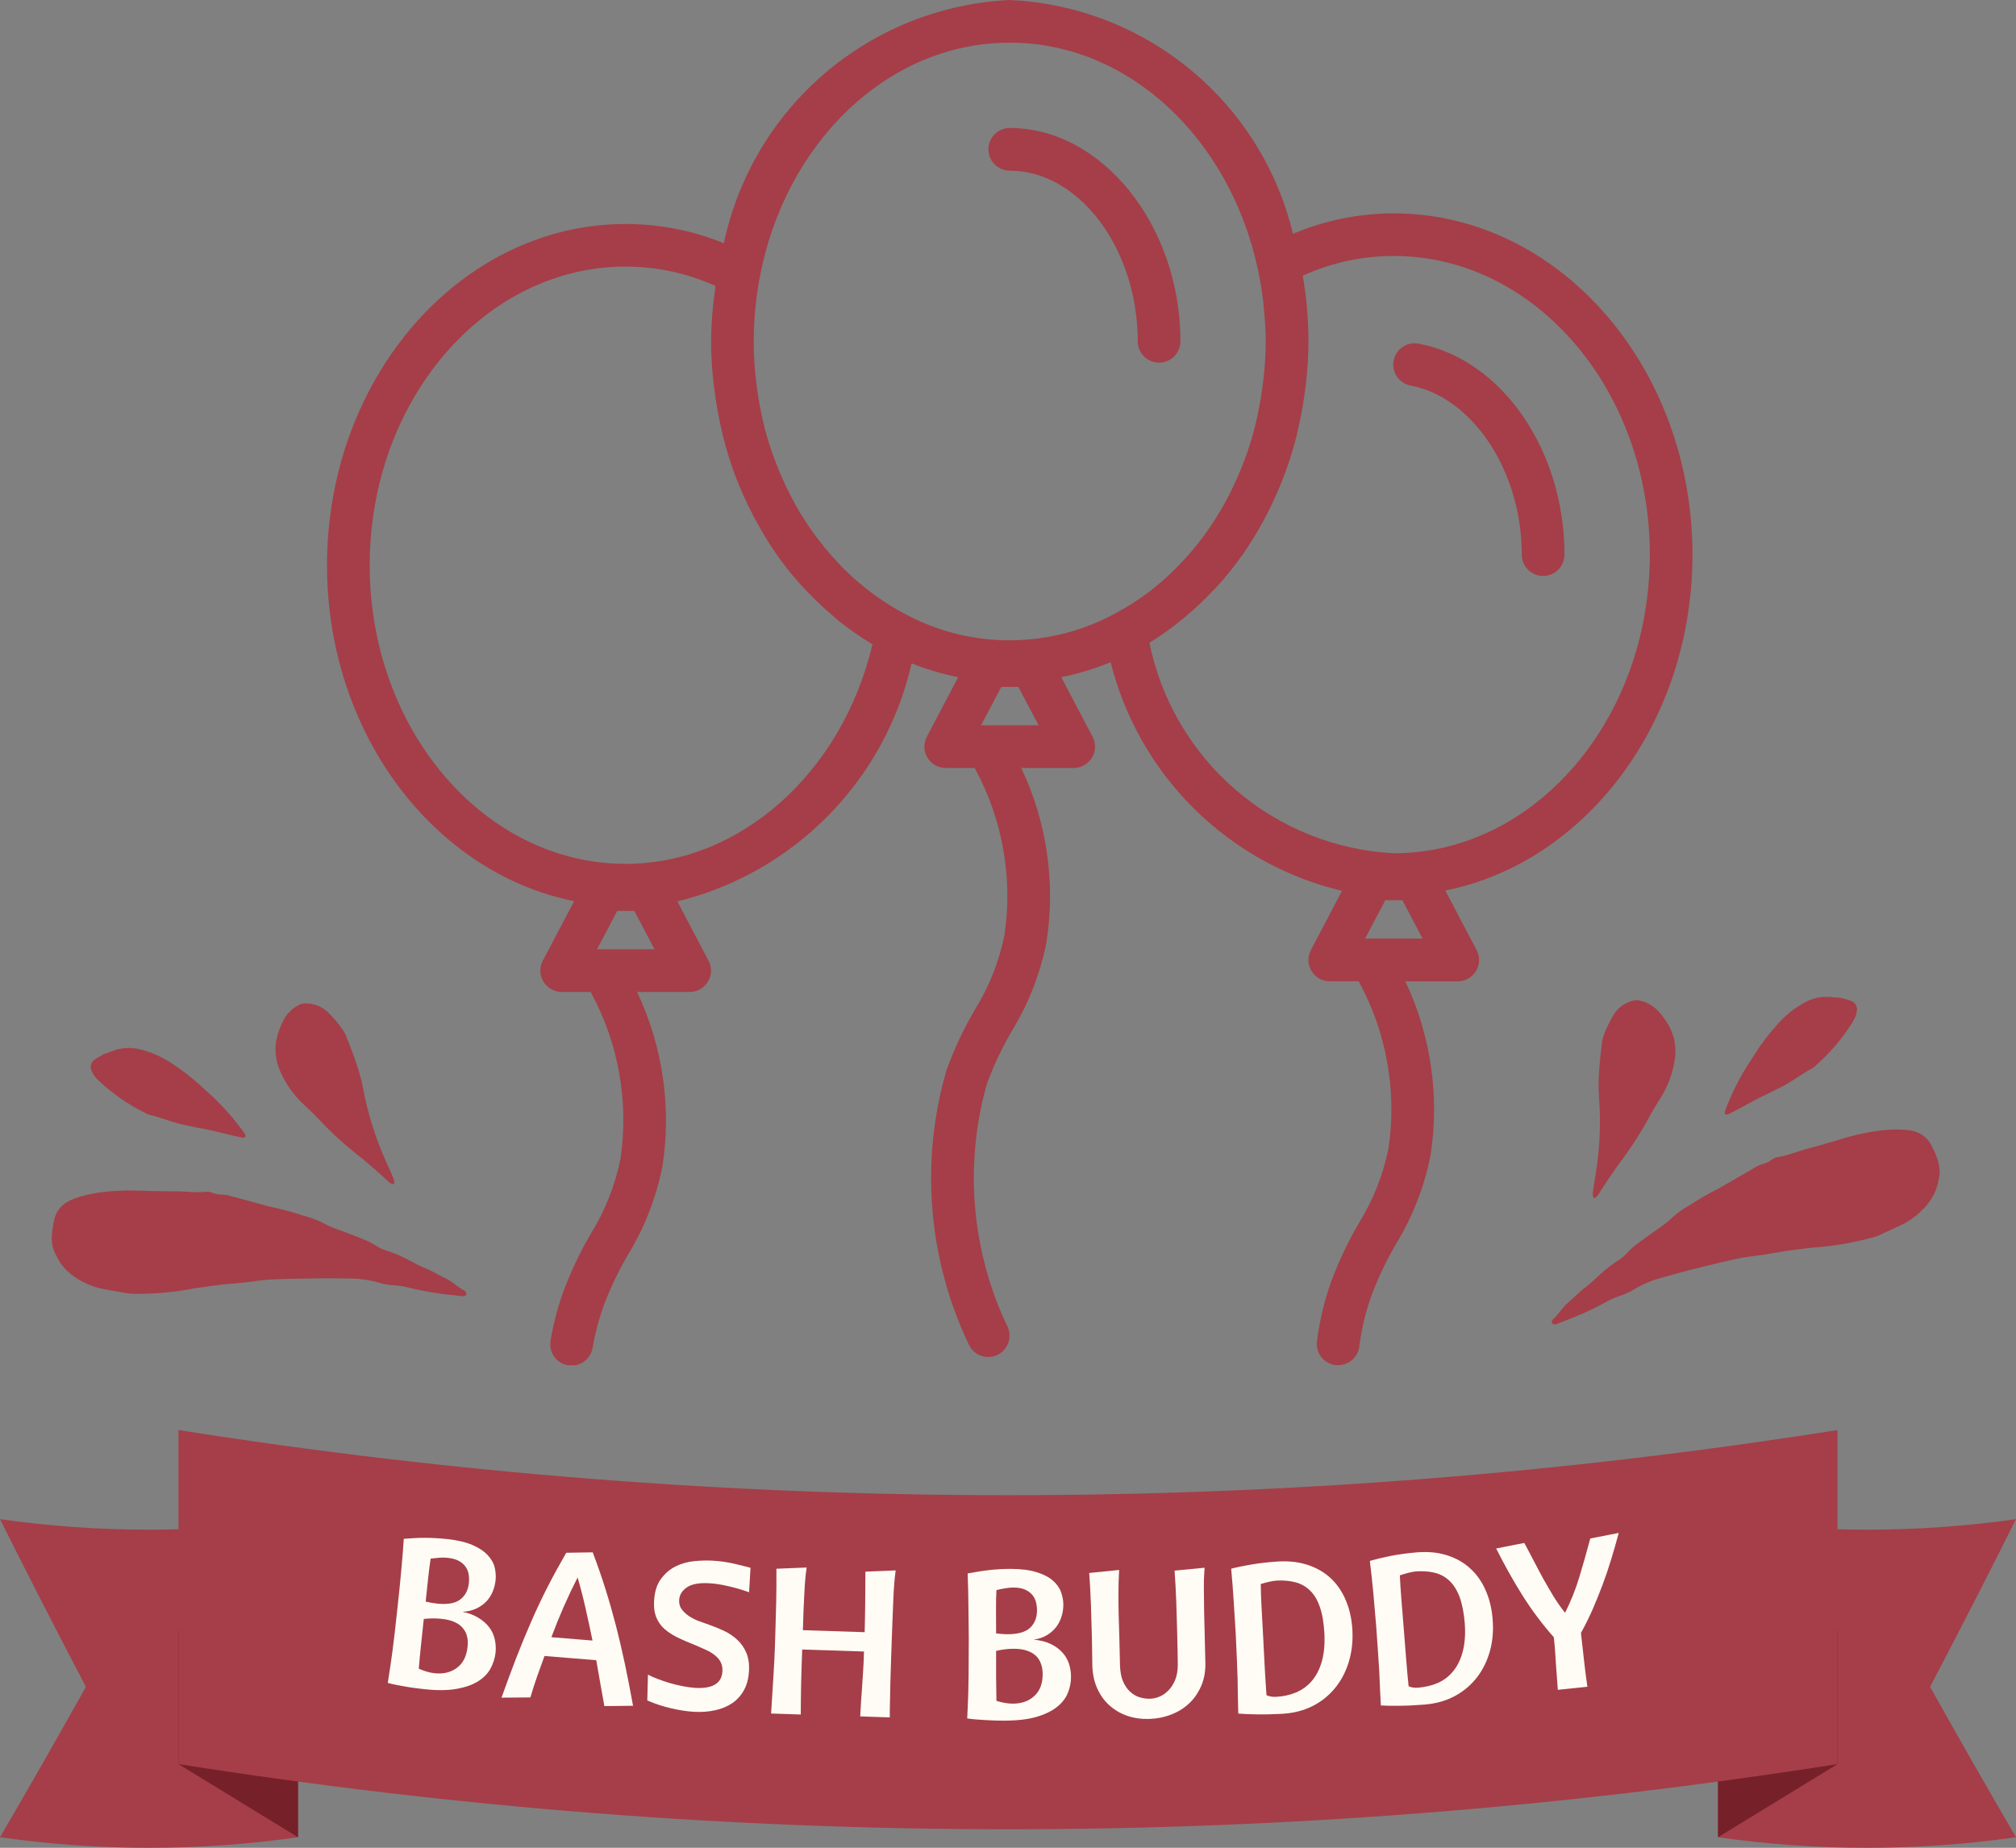 <?xml version="1.0" encoding="UTF-8" standalone="no"?>
<svg
   width="377.969"
   zoomAndPan="magnify"
   viewBox="0 0 283.477 259.862"
   height="346.483"
   preserveAspectRatio="xMidYMid"
   version="1.0"
   id="svg213"
   sodipodi:docname="BashBuddy.svg"
   inkscape:version="1.2.2 (732a01da63, 2022-12-09)"
   xmlns:inkscape="http://www.inkscape.org/namespaces/inkscape"
   xmlns:sodipodi="http://sodipodi.sourceforge.net/DTD/sodipodi-0.dtd"
   xmlns="http://www.w3.org/2000/svg"
   xmlns:svg="http://www.w3.org/2000/svg">
  <rect x="0" y="0" width="283.477" height="259.862" fill="#808080" stroke="none"/>
  <sodipodi:namedview
     id="namedview215"
     pagecolor="#ffffff"
     bordercolor="#000000"
     borderopacity="0.25"
     inkscape:showpageshadow="2"
     inkscape:pageopacity="0.0"
     inkscape:pagecheckerboard="0"
     inkscape:deskcolor="#d1d1d1"
     showgrid="false"
     inkscape:zoom="1.674"
     inkscape:cx="104.24134"
     inkscape:cy="173.23775"
     inkscape:window-width="1920"
     inkscape:window-height="1017"
     inkscape:window-x="1912"
     inkscape:window-y="-8"
     inkscape:window-maximized="1"
     inkscape:current-layer="svg213" />
  <defs
     id="defs67">
    <g
       id="g2" />
    <clipPath
       id="85dd99b69a">
      <path
         d="M 92.605,57.242 H 284.605 V 249.242 H 92.605 Z m 0,0"
         clip-rule="nonzero"
         id="path4" />
    </clipPath>
    <clipPath
       id="f7e5d7de70">
      <path
         d="M 46.598,270 H 330.098 v 47.602 H 46.598 Z m 0,0"
         clip-rule="nonzero"
         id="path7" />
    </clipPath>
    <clipPath
       id="fe93ac8558">
      <path
         d="M 71,258.352 H 305 V 315 H 71 Z m 0,0"
         clip-rule="nonzero"
         id="path10" />
    </clipPath>
    <clipPath
       id="16b3191f73">
      <path
         d="m 264,216 h 56 v 28 h -56 z m 0,0"
         clip-rule="nonzero"
         id="path13" />
    </clipPath>
    <clipPath
       id="330093efe7">
      <path
         d="m 314.156,252.285 -49.492,-8.695 9.082,-51.707 49.492,8.695 z m 0,0"
         clip-rule="nonzero"
         id="path16" />
    </clipPath>
    <clipPath
       id="632d937ef5">
      <path
         d="m 314.156,252.285 -49.492,-8.695 9.082,-51.707 49.492,8.695 z m 0,0"
         clip-rule="nonzero"
         id="path19" />
    </clipPath>
    <clipPath
       id="0b547bc110">
      <path
         d="m 270,197 h 13 v 29 h -13 z m 0,0"
         clip-rule="nonzero"
         id="path22" />
    </clipPath>
    <clipPath
       id="3860f13b80">
      <path
         d="m 314.156,252.285 -49.492,-8.695 9.082,-51.707 49.492,8.695 z m 0,0"
         clip-rule="nonzero"
         id="path25" />
    </clipPath>
    <clipPath
       id="221c7376a4">
      <path
         d="m 314.156,252.285 -49.492,-8.695 9.082,-51.707 49.492,8.695 z m 0,0"
         clip-rule="nonzero"
         id="path28" />
    </clipPath>
    <clipPath
       id="2c2d28c904">
      <path
         d="m 289,197 h 19 v 17 h -19 z m 0,0"
         clip-rule="nonzero"
         id="path31" />
    </clipPath>
    <clipPath
       id="eb19abce94">
      <path
         d="m 314.156,252.285 -49.492,-8.695 9.082,-51.707 49.492,8.695 z m 0,0"
         clip-rule="nonzero"
         id="path34" />
    </clipPath>
    <clipPath
       id="7fb5bfbfb6">
      <path
         d="m 314.156,252.285 -49.492,-8.695 9.082,-51.707 49.492,8.695 z m 0,0"
         clip-rule="nonzero"
         id="path37" />
    </clipPath>
    <clipPath
       id="9c878483f5">
      <path
         d="m 53,224 h 60 v 16 H 53 Z m 0,0"
         clip-rule="nonzero"
         id="path40" />
    </clipPath>
    <clipPath
       id="2468961bdd">
      <path
         d="M 112.359,239.512 66.77,260.648 44.688,213.016 90.277,191.883 Z m 0,0"
         clip-rule="nonzero"
         id="path43" />
    </clipPath>
    <clipPath
       id="8cefc5836f">
      <path
         d="M 66.887,260.594 112.477,239.457 90.395,191.828 44.805,212.961 Z m 0,0"
         clip-rule="nonzero"
         id="path46" />
    </clipPath>
    <clipPath
       id="54e55f2439">
      <path
         d="m 85,198 h 18 v 26 H 85 Z m 0,0"
         clip-rule="nonzero"
         id="path49" />
    </clipPath>
    <clipPath
       id="7b6869401d">
      <path
         d="M 112.359,239.512 66.77,260.648 44.688,213.016 90.277,191.883 Z m 0,0"
         clip-rule="nonzero"
         id="path52" />
    </clipPath>
    <clipPath
       id="926e561e2c">
      <path
         d="M 66.887,260.594 112.477,239.457 90.395,191.828 44.805,212.961 Z m 0,0"
         clip-rule="nonzero"
         id="path55" />
    </clipPath>
    <clipPath
       id="0403682a0b">
      <path
         d="m 59,204 h 23 v 14 H 59 Z m 0,0"
         clip-rule="nonzero"
         id="path58" />
    </clipPath>
    <clipPath
       id="1e3ee29dfb">
      <path
         d="M 112.359,239.512 66.77,260.648 44.688,213.016 90.277,191.883 Z m 0,0"
         clip-rule="nonzero"
         id="path61" />
    </clipPath>
    <clipPath
       id="3d11be2c59">
      <path
         d="M 66.887,260.594 112.477,239.457 90.395,191.828 44.805,212.961 Z m 0,0"
         clip-rule="nonzero"
         id="path64" />
    </clipPath>
  </defs>
  <path
     fill="#a53e48"
     d="m 141.984,24 c 9.754,0 18,10.992 18,24 0,0.398 0.074,0.781 0.227,1.148 0.152,0.367 0.367,0.691 0.648,0.973 0.285,0.281 0.609,0.5 0.977,0.652 0.367,0.152 0.75,0.227 1.148,0.227 0.395,0 0.777,-0.074 1.145,-0.227 0.371,-0.152 0.695,-0.371 0.977,-0.652 0.281,-0.281 0.496,-0.605 0.648,-0.973 0.152,-0.367 0.23,-0.75 0.23,-1.148 0,-16.258 -10.992,-30 -24,-30 -0.398,0 -0.781,0.078 -1.148,0.23 -0.367,0.152 -0.691,0.367 -0.977,0.648 -0.281,0.281 -0.496,0.605 -0.648,0.973 -0.152,0.367 -0.227,0.75 -0.227,1.148 0,0.398 0.074,0.781 0.227,1.148 0.152,0.367 0.367,0.691 0.648,0.973 0.285,0.281 0.609,0.5 0.977,0.652 0.367,0.152 0.75,0.227 1.148,0.227 z m 0,0"
     fill-opacity="1"
     fill-rule="nonzero"
     id="path69" />
  <g
     clip-path="url(#85dd99b69a)"
     id="g73"
     transform="translate(-46.621,-57.242)">
    <path
       fill="#a53e48"
       d="m 242.605,87.242 c -4.914,0.016 -9.637,0.977 -14.168,2.879 -0.27,-1.121 -0.586,-2.23 -0.945,-3.328 -0.359,-1.098 -0.766,-2.18 -1.211,-3.242 -0.445,-1.066 -0.938,-2.113 -1.469,-3.137 -0.531,-1.027 -1.102,-2.027 -1.715,-3.008 -0.609,-0.98 -1.262,-1.934 -1.949,-2.859 -0.691,-0.926 -1.414,-1.824 -2.176,-2.691 -0.762,-0.871 -1.559,-1.707 -2.387,-2.512 -0.828,-0.805 -1.688,-1.574 -2.578,-2.309 -0.891,-0.734 -1.809,-1.434 -2.758,-2.094 -0.945,-0.664 -1.918,-1.285 -2.914,-1.867 -0.996,-0.582 -2.016,-1.125 -3.059,-1.625 -1.039,-0.5 -2.098,-0.961 -3.176,-1.375 -1.078,-0.414 -2.172,-0.785 -3.277,-1.113 -1.109,-0.328 -2.227,-0.609 -3.355,-0.848 -1.133,-0.238 -2.27,-0.43 -3.414,-0.574 -1.148,-0.145 -2.297,-0.242 -3.449,-0.297 -1.184,0.059 -2.363,0.16 -3.535,0.316 -1.176,0.152 -2.34,0.352 -3.496,0.602 -1.156,0.25 -2.301,0.547 -3.434,0.891 -1.133,0.344 -2.25,0.73 -3.352,1.164 -1.102,0.438 -2.18,0.918 -3.242,1.441 -1.062,0.523 -2.102,1.09 -3.113,1.699 -1.016,0.609 -2.004,1.258 -2.965,1.949 -0.961,0.688 -1.895,1.418 -2.797,2.184 -0.898,0.77 -1.77,1.57 -2.605,2.41 -0.832,0.836 -1.633,1.707 -2.398,2.613 -0.762,0.902 -1.488,1.836 -2.176,2.801 -0.688,0.965 -1.332,1.953 -1.938,2.973 -0.605,1.016 -1.172,2.055 -1.691,3.117 -0.52,1.062 -0.996,2.145 -1.426,3.25 -0.434,1.102 -0.816,2.219 -1.156,3.352 -0.34,1.137 -0.633,2.281 -0.879,3.438 -4.426,-1.789 -9.023,-2.691 -13.797,-2.699 -23.156,0 -42,21.535 -42,48 0,23.633 15.039,43.289 34.75,47.23 l -4.402,8.371 c -0.121,0.23 -0.211,0.469 -0.27,0.723 -0.059,0.25 -0.082,0.504 -0.078,0.762 0.008,0.258 0.051,0.512 0.121,0.762 0.074,0.246 0.176,0.48 0.309,0.703 0.137,0.219 0.293,0.422 0.48,0.602 0.184,0.18 0.391,0.332 0.613,0.461 0.227,0.125 0.465,0.223 0.711,0.289 0.25,0.066 0.504,0.098 0.766,0.098 h 4.066 c 1.953,3.578 3.293,7.375 4.012,11.387 0.719,4.016 0.781,8.039 0.188,12.074 -0.766,3.781 -2.164,7.312 -4.199,10.59 -1.555,2.668 -2.867,5.453 -3.93,8.352 -0.75,2.152 -1.316,4.352 -1.699,6.602 -0.07,0.395 -0.066,0.789 0.019,1.18 0.086,0.395 0.242,0.754 0.473,1.082 0.23,0.332 0.516,0.602 0.855,0.816 0.34,0.215 0.707,0.355 1.105,0.422 0.395,0.066 0.789,0.055 1.18,-0.035 0.395,-0.094 0.75,-0.254 1.078,-0.492 0.324,-0.234 0.594,-0.523 0.801,-0.867 0.211,-0.344 0.344,-0.715 0.406,-1.109 0.32,-1.91 0.805,-3.777 1.445,-5.605 0.953,-2.586 2.129,-5.066 3.52,-7.445 2.348,-3.852 3.957,-7.988 4.84,-12.41 0.648,-4.176 0.668,-8.355 0.062,-12.535 -0.609,-4.184 -1.816,-8.184 -3.629,-12.004 h 7.406 c 0.258,0 0.512,-0.031 0.762,-0.098 0.25,-0.066 0.484,-0.164 0.711,-0.289 0.223,-0.129 0.43,-0.281 0.613,-0.461 0.188,-0.18 0.344,-0.383 0.48,-0.602 0.133,-0.223 0.234,-0.457 0.309,-0.703 0.07,-0.25 0.113,-0.504 0.121,-0.762 0.008,-0.258 -0.019,-0.512 -0.078,-0.762 -0.059,-0.254 -0.148,-0.492 -0.27,-0.723 l -4.383,-8.332 c 2.004,-0.492 3.965,-1.121 5.879,-1.883 1.918,-0.766 3.773,-1.656 5.566,-2.676 1.797,-1.023 3.512,-2.16 5.145,-3.418 1.637,-1.258 3.18,-2.621 4.625,-4.094 1.449,-1.469 2.789,-3.035 4.02,-4.691 1.23,-1.656 2.34,-3.387 3.332,-5.199 0.992,-1.809 1.852,-3.68 2.586,-5.609 0.73,-1.93 1.328,-3.898 1.785,-5.91 2.125,0.848 4.305,1.492 6.547,1.941 l -4.402,8.371 c -0.121,0.23 -0.211,0.469 -0.27,0.723 -0.059,0.25 -0.082,0.504 -0.078,0.762 0.008,0.258 0.051,0.512 0.121,0.762 0.074,0.246 0.176,0.48 0.309,0.703 0.137,0.219 0.293,0.422 0.48,0.602 0.184,0.18 0.391,0.332 0.613,0.461 0.227,0.125 0.465,0.223 0.711,0.289 0.25,0.066 0.504,0.098 0.766,0.098 h 4.066 c 1.953,3.578 3.293,7.375 4.012,11.387 0.719,4.016 0.781,8.039 0.188,12.074 -0.766,3.781 -2.164,7.312 -4.199,10.59 -1.559,2.668 -2.867,5.457 -3.93,8.359 -0.93,3.168 -1.566,6.398 -1.906,9.684 -0.34,3.285 -0.379,6.578 -0.117,9.871 0.262,3.293 0.816,6.535 1.668,9.727 0.852,3.191 1.988,6.281 3.402,9.266 0.23,0.57 0.598,1.023 1.105,1.367 0.508,0.34 1.066,0.512 1.68,0.512 0.387,0 0.762,-0.074 1.121,-0.215 0.371,-0.148 0.695,-0.363 0.98,-0.641 0.285,-0.281 0.504,-0.602 0.66,-0.969 0.156,-0.367 0.234,-0.75 0.238,-1.145 0.004,-0.398 -0.066,-0.785 -0.215,-1.152 -1.277,-2.652 -2.305,-5.398 -3.078,-8.234 -0.777,-2.84 -1.293,-5.723 -1.547,-8.656 -0.25,-2.93 -0.234,-5.859 0.043,-8.789 0.281,-2.93 0.824,-5.809 1.629,-8.641 0.953,-2.586 2.129,-5.066 3.52,-7.445 2.348,-3.852 3.957,-7.988 4.84,-12.41 0.652,-4.172 0.68,-8.352 0.078,-12.535 -0.605,-4.184 -1.809,-8.184 -3.613,-12.004 h 7.375 c 0.258,0 0.512,-0.031 0.762,-0.098 0.25,-0.066 0.484,-0.164 0.711,-0.289 0.223,-0.129 0.43,-0.281 0.613,-0.461 0.188,-0.18 0.344,-0.383 0.48,-0.602 0.133,-0.223 0.234,-0.457 0.309,-0.703 0.07,-0.25 0.113,-0.504 0.121,-0.762 0.008,-0.258 -0.019,-0.512 -0.078,-0.762 -0.059,-0.254 -0.148,-0.492 -0.27,-0.723 l -4.402,-8.371 c 2.383,-0.477 4.695,-1.18 6.941,-2.109 0.488,1.945 1.105,3.852 1.852,5.715 0.75,1.863 1.621,3.668 2.613,5.41 0.996,1.746 2.102,3.414 3.324,5.004 1.223,1.594 2.547,3.094 3.977,4.504 1.426,1.414 2.945,2.719 4.551,3.922 1.605,1.203 3.289,2.293 5.043,3.266 1.758,0.977 3.57,1.824 5.441,2.551 1.871,0.723 3.785,1.32 5.738,1.781 l -4.379,8.328 c -0.121,0.23 -0.211,0.469 -0.27,0.723 -0.059,0.25 -0.082,0.504 -0.078,0.762 0.008,0.258 0.051,0.512 0.121,0.762 0.074,0.246 0.176,0.48 0.309,0.703 0.137,0.219 0.293,0.422 0.48,0.602 0.184,0.18 0.391,0.332 0.613,0.461 0.227,0.125 0.465,0.223 0.711,0.289 0.25,0.066 0.504,0.098 0.766,0.098 h 4.066 c 1.953,3.578 3.293,7.375 4.012,11.387 0.719,4.016 0.781,8.039 0.188,12.074 -0.766,3.781 -2.164,7.312 -4.199,10.59 -1.555,2.668 -2.867,5.453 -3.93,8.352 -0.93,2.672 -1.578,5.41 -1.938,8.215 -0.051,0.395 -0.027,0.785 0.078,1.168 0.105,0.383 0.277,0.734 0.52,1.047 0.246,0.316 0.539,0.574 0.883,0.77 0.348,0.199 0.715,0.324 1.109,0.375 0.133,0.008 0.262,0.008 0.391,0 0.363,0 0.719,-0.066 1.059,-0.195 0.34,-0.129 0.645,-0.312 0.918,-0.555 0.273,-0.238 0.496,-0.52 0.668,-0.844 0.172,-0.32 0.281,-0.66 0.324,-1.023 0.309,-2.387 0.855,-4.715 1.652,-6.988 0.953,-2.586 2.129,-5.066 3.52,-7.445 2.348,-3.852 3.957,-7.988 4.84,-12.41 0.652,-4.172 0.676,-8.344 0.074,-12.523 -0.602,-4.176 -1.805,-8.176 -3.609,-11.992 h 7.375 c 0.258,0 0.512,-0.031 0.762,-0.098 0.25,-0.066 0.484,-0.164 0.711,-0.289 0.223,-0.129 0.43,-0.281 0.613,-0.461 0.188,-0.18 0.344,-0.383 0.48,-0.602 0.133,-0.223 0.234,-0.457 0.309,-0.703 0.07,-0.25 0.113,-0.504 0.121,-0.762 0.008,-0.258 -0.019,-0.512 -0.078,-0.762 -0.059,-0.254 -0.148,-0.492 -0.27,-0.723 l -4.402,-8.371 c 19.711,-3.941 34.754,-23.598 34.754,-47.23 0,-26.465 -18.848,-48 -42,-48 z m -54,-24 c 16.797,0 30.941,13.547 34.871,31.801 0.359,1.672 0.633,3.332 0.816,4.984 v 0.242 c 0.191,1.652 0.297,3.309 0.312,4.973 -0.012,1.844 -0.129,3.684 -0.352,5.516 -0.047,0.406 -0.102,0.809 -0.152,1.199 -0.234,1.715 -0.559,3.414 -0.973,5.094 l -0.039,0.191 c -0.469,1.836 -1.051,3.637 -1.742,5.402 -0.055,0.141 -0.117,0.273 -0.176,0.418 -0.672,1.68 -1.441,3.312 -2.309,4.895 l -0.043,0.078 c -0.898,1.621 -1.898,3.176 -3,4.664 l -0.145,0.191 c -1.051,1.402 -2.188,2.727 -3.414,3.977 l -0.168,0.18 c -1.262,1.277 -2.613,2.453 -4.043,3.535 l -0.09,0.066 c -1.43,1.062 -2.93,2.016 -4.5,2.852 -1.121,0.609 -2.277,1.152 -3.465,1.621 -1.191,0.469 -2.402,0.863 -3.641,1.184 -1.234,0.32 -2.488,0.562 -3.754,0.727 -1.27,0.164 -2.539,0.254 -3.82,0.262 -1.277,0.008 -2.551,-0.062 -3.816,-0.211 -1.27,-0.152 -2.527,-0.379 -3.766,-0.68 -1.242,-0.305 -2.461,-0.684 -3.652,-1.141 -1.195,-0.453 -2.359,-0.98 -3.488,-1.578 -1.543,-0.801 -3.012,-1.719 -4.414,-2.746 l -0.398,-0.277 c -1.398,-1.043 -2.719,-2.18 -3.957,-3.406 -0.098,-0.098 -0.18,-0.199 -0.277,-0.297 -1.133,-1.152 -2.191,-2.371 -3.176,-3.652 -0.148,-0.199 -0.309,-0.391 -0.461,-0.602 -1.055,-1.418 -2.016,-2.898 -2.887,-4.438 -0.059,-0.109 -0.113,-0.23 -0.172,-0.336 -0.805,-1.473 -1.527,-2.984 -2.168,-4.535 -0.102,-0.262 -0.207,-0.512 -0.312,-0.77 -0.676,-1.711 -1.246,-3.453 -1.707,-5.23 0,-0.086 -0.039,-0.176 -0.062,-0.266 -0.41,-1.66 -0.73,-3.34 -0.965,-5.035 -0.059,-0.418 -0.121,-0.844 -0.168,-1.27 -0.219,-1.855 -0.328,-3.715 -0.328,-5.582 0.004,-3.004 0.285,-5.984 0.84,-8.941 3.52,-18.875 17.938,-33.059 35.16,-33.059 z m -58.035,127.5 2.844,-5.398 h 2.402 l 2.844,5.398 z m 38.738,-42.898 c -4.242,18 -18.555,30.887 -34.703,30.887 -19.855,0 -36,-18.84 -36,-42 0,-23.16 16.145,-42 36,-42 4.391,0.016 8.59,0.918 12.598,2.711 -0.031,0.199 0,0.391 -0.043,0.602 -0.344,2.387 -0.531,4.789 -0.555,7.199 0.008,2.02 0.133,4.031 0.371,6.035 0.055,0.5 0.125,0.992 0.195,1.484 0.23,1.656 0.531,3.281 0.902,4.875 0.078,0.332 0.137,0.66 0.223,0.992 0.488,1.953 1.086,3.875 1.801,5.758 0.035,0.094 0.074,0.176 0.113,0.266 0.664,1.711 1.426,3.375 2.277,5 0.18,0.352 0.363,0.695 0.555,1.043 0.867,1.59 1.816,3.133 2.855,4.621 0.055,0.07 0.094,0.152 0.148,0.227 1.09,1.508 2.262,2.945 3.516,4.312 0.301,0.324 0.602,0.637 0.918,0.957 1.059,1.082 2.156,2.105 3.297,3.07 0.281,0.238 0.543,0.484 0.832,0.715 1.434,1.148 2.938,2.195 4.512,3.145 0.078,0.027 0.125,0.102 0.188,0.102 z m 15.262,11.398 2.844,-5.398 h 2.402 l 2.844,5.398 z m 54,30 2.844,-5.398 h 2.402 l 2.844,5.398 z m 4.035,-12 c -1.02,-0.055 -2.031,-0.148 -3.039,-0.285 -1.008,-0.137 -2.008,-0.316 -3,-0.535 -0.996,-0.219 -1.977,-0.477 -2.949,-0.777 -0.973,-0.301 -1.93,-0.641 -2.875,-1.02 -0.941,-0.379 -1.871,-0.797 -2.781,-1.254 -0.906,-0.453 -1.797,-0.945 -2.668,-1.477 -0.867,-0.527 -1.715,-1.09 -2.535,-1.691 -0.824,-0.598 -1.621,-1.227 -2.391,-1.891 -0.77,-0.664 -1.512,-1.359 -2.227,-2.086 -0.715,-0.723 -1.395,-1.477 -2.047,-2.258 -0.652,-0.781 -1.27,-1.59 -1.855,-2.422 -0.586,-0.832 -1.133,-1.688 -1.648,-2.566 -0.516,-0.875 -0.992,-1.773 -1.434,-2.691 -0.441,-0.918 -0.84,-1.852 -1.207,-2.801 -0.363,-0.949 -0.688,-1.914 -0.969,-2.891 -0.285,-0.977 -0.531,-1.961 -0.734,-2.961 1.602,-0.98 3.125,-2.066 4.578,-3.258 0.254,-0.203 0.492,-0.418 0.746,-0.629 1.234,-1.051 2.406,-2.168 3.52,-3.348 0.195,-0.199 0.391,-0.391 0.602,-0.602 1.305,-1.43 2.516,-2.938 3.629,-4.523 l 0.031,-0.035 c 1.094,-1.574 2.094,-3.207 3,-4.895 0.113,-0.223 0.234,-0.438 0.348,-0.668 1.855,-3.566 3.273,-7.297 4.254,-11.195 0.066,-0.281 0.121,-0.562 0.188,-0.848 0.383,-1.625 0.684,-3.281 0.918,-4.973 0.066,-0.461 0.133,-0.922 0.184,-1.391 0.23,-2.004 0.352,-4.016 0.363,-6.031 -0.004,-3.098 -0.27,-6.172 -0.801,-9.223 4.066,-1.844 8.332,-2.77 12.801,-2.777 19.852,0 36,18.84 36,42 0,23.16 -16.148,42 -36,42 z m 0,0"
       fill-opacity="1"
       fill-rule="nonzero"
       id="path71" />
  </g>
  <path
     fill="#a53e48"
     d="m 199.461,48.324 c -0.391,-0.074 -0.777,-0.07 -1.168,0.012 -0.391,0.082 -0.75,0.238 -1.078,0.461 -0.328,0.227 -0.598,0.504 -0.816,0.836 -0.219,0.332 -0.363,0.695 -0.438,1.086 -0.074,0.391 -0.07,0.781 0.012,1.172 0.082,0.387 0.234,0.746 0.461,1.074 0.223,0.328 0.5,0.602 0.832,0.82 0.336,0.219 0.695,0.363 1.086,0.438 8.762,1.648 15.633,12.09 15.633,23.777 0,0.398 0.074,0.781 0.227,1.148 0.152,0.367 0.367,0.691 0.648,0.973 0.285,0.281 0.609,0.5 0.977,0.652 0.367,0.152 0.75,0.227 1.148,0.227 0.395,0 0.777,-0.074 1.145,-0.227 0.371,-0.152 0.695,-0.371 0.977,-0.652 0.281,-0.281 0.496,-0.605 0.648,-0.973 0.152,-0.367 0.23,-0.75 0.23,-1.148 0,-14.719 -8.828,-27.473 -20.523,-29.676 z m 0,0"
     fill-opacity="1"
     fill-rule="nonzero"
     id="path75" />
  <g
     clip-path="url(#f7e5d7de70)"
     id="g79"
     transform="translate(-46.621,-57.242)">
    <path
       fill="#a53e48"
       d="m 318.016,294.469 c 4.039,7.219 8.07,14.27 12.086,21.156 -13.898,1.973 -28.012,1.973 -41.906,0 0,-14.914 0,-29.828 0,-44.738 13.895,1.973 28.008,1.973 41.906,0 -4.016,8.023 -8.047,15.887 -12.086,23.582 z M 46.621,270.887 c 4.012,8.023 8.043,15.887 12.082,23.582 -4.039,7.219 -8.07,14.27 -12.082,21.156 13.898,1.973 28.008,1.973 41.906,0 0,-14.914 0,-29.828 0,-44.738 -13.898,1.973 -28.008,1.973 -41.906,0 z m 0,0"
       fill-opacity="1"
       fill-rule="nonzero"
       id="path77" />
  </g>
  <path
     fill="#762029"
     d="m 258.379,229.184 v 18.906 L 241.574,258.379 V 229.184 Z M 25.098,248.09 41.906,258.383 V 229.184 H 25.098 Z m 0,0"
     fill-opacity="1"
     fill-rule="nonzero"
     id="path81" />
  <g
     clip-path="url(#fe93ac8558)"
     id="g85"
     transform="translate(-46.621,-57.242)">
    <path
       fill="#a53e48"
       d="m 305,258.355 c 0,15.66 0,31.32 0,46.977 -77.277,12.219 -156.004,12.219 -233.281,0 0,-15.656 0,-31.316 0,-46.977 77.277,12.219 156.004,12.219 233.281,0 z m 0,0"
       fill-opacity="1"
       fill-rule="nonzero"
       id="path83" />
  </g>
  <g
     clip-path="url(#16b3191f73)"
     id="g93"
     transform="translate(-46.621,-57.242)">
    <g
       clip-path="url(#330093efe7)"
       id="g91">
      <g
         clip-path="url(#632d937ef5)"
         id="g89">
        <path
           fill="#a53e48"
           d="m 319.203,223.219 c 0.234,-0.926 0.207,-1.848 -0.086,-2.758 -0.215,-0.648 -0.477,-1.277 -0.785,-1.891 -0.695,-1.508 -1.922,-2.258 -3.555,-2.414 -2.359,-0.23 -4.66,0.137 -6.941,0.645 -1.203,0.27 -2.379,0.66 -3.566,1 -1.188,0.34 -2.363,0.699 -3.562,1.008 -1.395,0.355 -2.715,0.965 -4.152,1.168 -0.277,0.043 -0.523,0.152 -0.746,0.324 -0.445,0.332 -0.938,0.559 -1.48,0.684 -0.266,0.078 -0.512,0.188 -0.746,0.332 -1.426,0.816 -2.848,1.641 -4.262,2.473 -0.297,0.172 -0.582,0.367 -0.891,0.516 -1.473,0.734 -2.898,1.555 -4.273,2.457 -1.02,0.57 -1.953,1.262 -2.793,2.07 -0.457,0.414 -0.945,0.789 -1.469,1.117 -1.16,0.848 -2.355,1.652 -3.48,2.543 -0.746,0.594 -1.316,1.43 -2.113,1.918 -0.812,0.508 -1.578,1.078 -2.293,1.707 -0.832,0.715 -1.586,1.52 -2.461,2.168 -0.887,0.652 -1.617,1.469 -2.453,2.164 -0.84,0.699 -1.344,1.711 -2.188,2.41 -0.129,0.109 -0.086,0.512 0.047,0.562 0.121,0.047 0.281,0.117 0.387,0.078 1.148,-0.441 2.309,-0.867 3.434,-1.363 1.324,-0.562 2.617,-1.195 3.875,-1.895 0.605,-0.328 1.234,-0.594 1.891,-0.805 0.652,-0.219 1.27,-0.508 1.855,-0.867 1.18,-0.711 2.438,-1.246 3.77,-1.605 2.109,-0.609 4.227,-1.168 6.363,-1.684 2.332,-0.562 4.648,-1.188 7.051,-1.441 1.5,-0.16 2.98,-0.504 4.477,-0.711 1.562,-0.215 3.129,-0.418 4.703,-0.539 2.469,-0.23 4.895,-0.684 7.277,-1.352 0.27,-0.066 0.527,-0.152 0.777,-0.262 1,-0.453 1.992,-0.922 2.984,-1.379 1.008,-0.465 1.918,-1.07 2.73,-1.816 1.332,-1.219 2.363,-2.645 2.676,-4.562 z m 0,0"
           fill-opacity="1"
           fill-rule="nonzero"
           id="path87" />
      </g>
    </g>
  </g>
  <g
     clip-path="url(#0b547bc110)"
     id="g101"
     transform="translate(-46.621,-57.242)">
    <g
       clip-path="url(#3860f13b80)"
       id="g99">
      <g
         clip-path="url(#221c7376a4)"
         id="g97">
        <path
           fill="#a53e48"
           d="m 271.863,203.988 c -0.348,2.969 -0.562,5.191 -0.406,7.457 0.289,3.754 0.121,7.488 -0.504,11.203 -0.141,0.805 -0.262,1.613 -0.371,2.422 -0.004,0.203 0.023,0.402 0.082,0.598 0.051,0.047 0.109,0.066 0.18,0.055 0.172,-0.09 0.32,-0.211 0.445,-0.359 1.156,-1.852 2.379,-3.66 3.691,-5.402 1.375,-1.875 2.605,-3.836 3.688,-5.887 0.426,-0.777 0.883,-1.539 1.363,-2.281 1.156,-1.809 1.871,-3.773 2.137,-5.902 0.07,-0.613 0.059,-1.223 -0.031,-1.832 -0.203,-1.703 -1.047,-3.09 -2.109,-4.363 -0.727,-0.875 -1.641,-1.449 -2.746,-1.723 -0.336,-0.094 -0.672,-0.098 -1.012,-0.012 -1.258,0.328 -2.215,1.055 -2.867,2.172 -0.801,1.438 -1.469,2.926 -1.539,3.855 z m 0,0"
           fill-opacity="1"
           fill-rule="nonzero"
           id="path95" />
      </g>
    </g>
  </g>
  <g
     clip-path="url(#2c2d28c904)"
     id="g109"
     transform="translate(-46.621,-57.242)">
    <g
       clip-path="url(#eb19abce94)"
       id="g107">
      <g
         clip-path="url(#7fb5bfbfb6)"
         id="g105">
        <path
           fill="#a53e48"
           d="m 305.414,197.559 c -0.418,-0.027 -0.691,-0.027 -0.965,-0.062 -1.551,-0.215 -2.996,0.078 -4.336,0.883 -1.375,0.789 -2.578,1.781 -3.609,2.98 -1.148,1.262 -2.18,2.613 -3.094,4.051 -0.387,0.637 -0.812,1.254 -1.211,1.887 -1.176,1.918 -2.164,3.926 -2.961,6.027 -0.047,0.129 -0.078,0.262 -0.094,0.395 -0.008,0.062 0.019,0.164 0.062,0.184 0.109,0.051 0.266,0.129 0.352,0.082 1.902,-0.922 3.699,-2.051 5.629,-2.922 0.496,-0.223 0.961,-0.516 1.461,-0.738 1.75,-0.789 3.23,-2.035 4.93,-2.918 0.168,-0.117 0.32,-0.254 0.457,-0.406 1.957,-1.723 3.625,-3.688 5.004,-5.895 0.191,-0.281 0.352,-0.582 0.484,-0.895 0.098,-0.254 0.16,-0.516 0.195,-0.785 0.059,-0.316 0.004,-0.609 -0.16,-0.887 -0.16,-0.273 -0.398,-0.465 -0.703,-0.566 -0.516,-0.18 -1.051,-0.301 -1.441,-0.414 z m 0,0"
           fill-opacity="1"
           fill-rule="nonzero"
           id="path103" />
      </g>
    </g>
  </g>
  <g
     clip-path="url(#9c878483f5)"
     id="g117"
     transform="translate(-46.621,-57.242)">
    <g
       clip-path="url(#2468961bdd)"
       id="g115">
      <g
         clip-path="url(#8cefc5836f)"
         id="g113">
        <path
           fill="#a53e48"
           d="m 54.531,233.801 c -0.465,-0.832 -0.676,-1.73 -0.625,-2.684 0.039,-0.684 0.133,-1.359 0.27,-2.027 0.285,-1.637 1.277,-2.676 2.816,-3.25 2.219,-0.832 4.539,-1.066 6.875,-1.164 1.23,-0.051 2.469,0.027 3.699,0.051 1.234,0.019 2.469,0.066 3.703,0.055 1.438,-0.012 2.871,0.234 4.316,0.062 0.277,-0.031 0.543,0.012 0.801,0.121 0.516,0.203 1.051,0.297 1.605,0.277 0.277,0.008 0.547,0.051 0.809,0.129 1.586,0.426 3.172,0.855 4.754,1.293 0.332,0.09 0.656,0.207 0.992,0.27 1.613,0.332 3.199,0.758 4.762,1.277 1.137,0.289 2.211,0.715 3.234,1.281 0.547,0.285 1.113,0.52 1.707,0.699 1.34,0.52 2.699,0.992 4.016,1.566 0.871,0.379 1.641,1.043 2.535,1.309 0.914,0.281 1.801,0.633 2.656,1.059 0.984,0.477 1.922,1.062 2.938,1.461 1.023,0.406 1.938,1.004 2.926,1.461 0.988,0.461 1.738,1.309 2.73,1.77 0.156,0.07 0.219,0.469 0.102,0.551 -0.105,0.078 -0.242,0.188 -0.352,0.176 -1.227,-0.129 -2.453,-0.242 -3.668,-0.434 -1.426,-0.203 -2.84,-0.48 -4.234,-0.832 -0.668,-0.16 -1.344,-0.258 -2.031,-0.293 -0.688,-0.043 -1.359,-0.164 -2.016,-0.363 -1.324,-0.383 -2.68,-0.574 -4.059,-0.578 -2.195,-0.047 -4.387,-0.043 -6.582,0.012 -2.398,0.051 -4.797,0.047 -7.188,0.418 -1.488,0.234 -3.008,0.281 -4.504,0.469 -1.57,0.191 -3.133,0.398 -4.688,0.688 -2.441,0.41 -4.902,0.598 -7.379,0.566 -0.273,0.004 -0.547,-0.012 -0.816,-0.055 -1.082,-0.18 -2.16,-0.375 -3.242,-0.566 -1.09,-0.188 -2.125,-0.539 -3.105,-1.051 -1.598,-0.832 -2.965,-1.949 -3.758,-3.723 z m 0,0"
           fill-opacity="1"
           fill-rule="nonzero"
           id="path111" />
      </g>
    </g>
  </g>
  <g
     clip-path="url(#54e55f2439)"
     id="g125"
     transform="translate(-46.621,-57.242)">
    <g
       clip-path="url(#7b6869401d)"
       id="g123">
      <g
         clip-path="url(#926e561e2c)"
         id="g121">
        <path
           fill="#a53e48"
           d="m 95.328,203.039 c 1.102,2.781 1.883,4.875 2.316,7.102 0.684,3.707 1.805,7.27 3.367,10.695 0.344,0.742 0.668,1.492 0.98,2.246 0.059,0.195 0.082,0.395 0.074,0.598 -0.035,0.062 -0.086,0.094 -0.156,0.102 -0.191,-0.043 -0.367,-0.121 -0.527,-0.234 -1.594,-1.492 -3.238,-2.926 -4.957,-4.27 -1.809,-1.457 -3.504,-3.035 -5.078,-4.738 -0.609,-0.641 -1.246,-1.262 -1.902,-1.855 -1.582,-1.449 -2.777,-3.168 -3.582,-5.156 -0.227,-0.57 -0.371,-1.164 -0.441,-1.773 -0.242,-1.699 0.215,-3.258 0.918,-4.762 0.473,-1.031 1.207,-1.824 2.207,-2.371 0.301,-0.176 0.625,-0.266 0.973,-0.27 1.305,-0.008 2.414,0.445 3.332,1.359 1.145,1.184 2.168,2.449 2.477,3.328 z m 0,0"
           fill-opacity="1"
           fill-rule="nonzero"
           id="path119" />
      </g>
    </g>
  </g>
  <g
     clip-path="url(#0403682a0b)"
     id="g133"
     transform="translate(-46.621,-57.242)">
    <g
       clip-path="url(#1e3ee29dfb)"
       id="g131">
      <g
         clip-path="url(#3d11be2c59)"
         id="g129">
        <path
           fill="#a53e48"
           d="m 61.254,205.461 c 0.398,-0.133 0.664,-0.203 0.914,-0.312 1.445,-0.605 2.918,-0.695 4.422,-0.262 1.531,0.41 2.949,1.062 4.254,1.953 1.434,0.926 2.773,1.965 4.027,3.117 0.539,0.52 1.113,1.004 1.66,1.512 1.629,1.551 3.098,3.238 4.41,5.066 0.078,0.109 0.145,0.23 0.191,0.355 0.023,0.055 0.023,0.164 -0.012,0.191 -0.094,0.078 -0.227,0.191 -0.32,0.172 -2.074,-0.402 -4.098,-1.031 -6.191,-1.375 -0.535,-0.086 -1.062,-0.25 -1.598,-0.34 -1.898,-0.312 -3.648,-1.133 -5.516,-1.551 -0.191,-0.07 -0.375,-0.164 -0.547,-0.273 -2.336,-1.16 -4.453,-2.633 -6.352,-4.406 -0.258,-0.227 -0.492,-0.473 -0.699,-0.742 -0.16,-0.223 -0.289,-0.457 -0.391,-0.711 -0.137,-0.289 -0.164,-0.586 -0.074,-0.895 0.086,-0.309 0.266,-0.555 0.535,-0.73 0.449,-0.309 0.938,-0.562 1.285,-0.77 z m 0,0"
           fill-opacity="1"
           fill-rule="nonzero"
           id="path127" />
      </g>
    </g>
  </g>
  <g
     fill="#fffcf5"
     fill-opacity="1"
     id="g141"
     transform="translate(-46.621,-57.242)">
    <g
       transform="translate(99.071,293.699)"
       id="g139">
      <g
         id="g137">
        <path
           d="m 4.328,-20.047 c 0.426,-0.039 0.883,-0.07 1.375,-0.094 0.5,-0.031 1.016,-0.047 1.547,-0.047 0.531,0 1.062,0.016 1.594,0.047 0.531,0.031 1.039,0.074 1.531,0.125 1.469,0.156 2.66,0.434 3.578,0.828 0.926,0.398 1.645,0.871 2.156,1.422 0.52,0.543 0.852,1.125 1,1.75 0.145,0.617 0.188,1.215 0.125,1.797 -0.055,0.523 -0.184,1.043 -0.391,1.562 -0.211,0.523 -0.508,0.992 -0.891,1.406 -0.387,0.406 -0.867,0.746 -1.438,1.016 -0.562,0.262 -1.211,0.414 -1.938,0.453 0.883,0.18 1.641,0.465 2.266,0.859 0.633,0.387 1.141,0.836 1.516,1.344 0.375,0.5 0.629,1.059 0.766,1.672 0.133,0.605 0.172,1.23 0.109,1.875 -0.094,0.793 -0.336,1.543 -0.719,2.25 -0.387,0.699 -0.969,1.293 -1.75,1.781 -0.781,0.488 -1.793,0.844 -3.031,1.062 C 10.492,1.281 8.977,1.289 7.188,1.094 6.844,1.062 6.445,1.016 6,0.953 5.562,0.898 5.113,0.832 4.656,0.75 4.207,0.664 3.754,0.582 3.297,0.5 2.848,0.414 2.441,0.32 2.078,0.219 c 0.145,-0.926 0.27,-1.742 0.375,-2.453 0.102,-0.707 0.207,-1.453 0.312,-2.234 0.102,-0.789 0.211,-1.691 0.328,-2.703 0.113,-1.008 0.254,-2.301 0.422,-3.875 0.156,-1.406 0.301,-2.859 0.438,-4.359 0.145,-1.5 0.27,-3.047 0.375,-4.641 z m 2.812,11.266 c -0.148,1.418 -0.281,2.688 -0.406,3.812 -0.117,1.117 -0.215,2.18 -0.297,3.188 0.352,0.156 0.719,0.293 1.094,0.406 0.375,0.117 0.758,0.195 1.156,0.234 1.227,0.125 2.27,-0.129 3.125,-0.766 0.852,-0.645 1.348,-1.629 1.484,-2.953 0.062,-0.5 0.039,-0.973 -0.062,-1.422 -0.105,-0.457 -0.305,-0.859 -0.594,-1.203 -0.281,-0.344 -0.672,-0.629 -1.172,-0.859 -0.5,-0.227 -1.121,-0.379 -1.859,-0.453 C 8.848,-8.879 8.023,-8.875 7.141,-8.781 Z m 0.969,-8.484 c -0.125,0.793 -0.242,1.68 -0.344,2.656 -0.105,0.969 -0.227,2.102 -0.359,3.391 0.301,0.062 0.578,0.121 0.828,0.172 C 8.492,-11.004 8.75,-10.969 9,-10.938 c 1.445,0.156 2.531,-0.031 3.25,-0.562 0.719,-0.539 1.129,-1.32 1.234,-2.344 0.039,-0.406 0.031,-0.805 -0.031,-1.203 -0.062,-0.395 -0.211,-0.754 -0.438,-1.078 -0.23,-0.32 -0.543,-0.594 -0.938,-0.812 -0.398,-0.219 -0.918,-0.363 -1.562,-0.438 -0.398,-0.039 -0.793,-0.047 -1.188,-0.016 -0.387,0.031 -0.793,0.074 -1.219,0.125 z m 0,0"
           id="path135" />
      </g>
    </g>
  </g>
  <g
     fill="#fffcf5"
     fill-opacity="1"
     id="g149"
     transform="translate(-46.621,-57.242)">
    <g
       transform="translate(116.809,295.598)"
       id="g147">
      <g
         id="g145">
        <path
           d="m 0.328,0.391 c 0.695,-1.938 1.383,-3.789 2.062,-5.562 0.688,-1.77 1.395,-3.488 2.125,-5.156 0.727,-1.664 1.5,-3.297 2.312,-4.891 0.82,-1.594 1.691,-3.18 2.609,-4.766 l 3.719,-0.062 c 0.645,1.699 1.234,3.391 1.766,5.078 0.531,1.68 1.023,3.402 1.484,5.172 0.457,1.773 0.883,3.594 1.281,5.469 0.395,1.867 0.773,3.82 1.141,5.859 l -4.031,0.047 C 14.598,0.492 14.406,-0.578 14.219,-1.641 14.031,-2.711 13.844,-3.789 13.656,-4.875 L 6.375,-5.469 c -0.344,0.949 -0.688,1.902 -1.031,2.859 -0.336,0.961 -0.652,1.949 -0.953,2.969 z m 10.703,-16.906 c -1.375,2.699 -2.605,5.5 -3.688,8.406 l 5.781,0.469 c -0.305,-1.508 -0.625,-3.008 -0.969,-4.5 -0.336,-1.5 -0.711,-2.957 -1.125,-4.375 z m 0,0"
           id="path143" />
      </g>
    </g>
  </g>
  <g
     fill="#fffcf5"
     fill-opacity="1"
     id="g157"
     transform="translate(-46.621,-57.242)">
    <g
       transform="translate(136.232,297.167)"
       id="g155">
      <g
         id="g153">
        <path
           d="m 8.172,-2.547 c 1.238,0.062 2.172,-0.102 2.797,-0.5 0.625,-0.395 0.957,-1.004 1,-1.828 0.031,-0.508 -0.055,-0.945 -0.25,-1.312 -0.188,-0.363 -0.461,-0.68 -0.812,-0.953 -0.344,-0.281 -0.758,-0.531 -1.234,-0.75 -0.469,-0.219 -0.953,-0.43 -1.453,-0.641 -0.93,-0.363 -1.762,-0.723 -2.5,-1.078 -0.742,-0.363 -1.371,-0.77 -1.891,-1.219 -0.512,-0.457 -0.898,-1.004 -1.156,-1.641 -0.262,-0.645 -0.367,-1.422 -0.312,-2.328 0.07,-1.281 0.395,-2.305 0.969,-3.078 0.57,-0.781 1.258,-1.367 2.062,-1.766 0.812,-0.395 1.688,-0.641 2.625,-0.734 0.945,-0.094 1.82,-0.113 2.625,-0.062 1.031,0.062 2,0.199 2.906,0.406 0.914,0.211 1.707,0.406 2.375,0.594 L 15.719,-16 c -0.918,-0.332 -1.875,-0.613 -2.875,-0.844 -0.992,-0.238 -1.898,-0.379 -2.719,-0.422 -1.418,-0.082 -2.469,0.109 -3.156,0.578 -0.68,0.469 -1.039,1.059 -1.078,1.766 -0.031,0.531 0.094,0.98 0.375,1.344 0.281,0.367 0.633,0.688 1.062,0.969 0.438,0.281 0.898,0.512 1.391,0.688 0.5,0.168 0.953,0.328 1.359,0.484 0.695,0.242 1.391,0.523 2.078,0.844 0.695,0.324 1.32,0.742 1.875,1.25 0.551,0.5 0.984,1.117 1.297,1.844 0.312,0.719 0.438,1.59 0.375,2.609 -0.055,1.023 -0.289,1.906 -0.703,2.656 -0.406,0.742 -0.953,1.352 -1.641,1.828 -0.688,0.469 -1.492,0.801 -2.406,1 -0.918,0.207 -1.918,0.281 -3,0.219 -0.949,-0.055 -2,-0.215 -3.156,-0.484 C 3.641,0.066 2.508,-0.301 1.406,-0.781 L 1.5,-4.422 c 0.352,0.199 0.789,0.398 1.312,0.594 C 3.332,-3.629 3.895,-3.438 4.5,-3.25 c 0.602,0.18 1.223,0.328 1.859,0.453 0.633,0.125 1.238,0.211 1.812,0.25 z m 0,0"
           id="path151" />
      </g>
    </g>
  </g>
  <g
     fill="#fffcf5"
     fill-opacity="1"
     id="g165"
     transform="translate(-46.621,-57.242)">
    <g
       transform="translate(152.953,298.157)"
       id="g163">
      <g
         id="g161">
        <path
           d="m 19.609,-20.062 c -0.086,0.625 -0.152,1.273 -0.203,1.938 -0.055,0.656 -0.094,1.387 -0.125,2.188 -0.031,0.793 -0.07,1.68 -0.109,2.656 -0.043,0.98 -0.086,2.102 -0.125,3.359 -0.043,1.188 -0.078,2.262 -0.109,3.219 -0.031,0.949 -0.059,1.84 -0.078,2.672 -0.012,0.824 -0.027,1.609 -0.047,2.359 -0.023,0.75 -0.031,1.512 -0.031,2.281 L 14.625,0.469 c 0.039,-0.82 0.082,-1.551 0.125,-2.188 0.039,-0.633 0.086,-1.285 0.141,-1.953 0.051,-0.676 0.098,-1.398 0.141,-2.172 0.051,-0.77 0.094,-1.707 0.125,-2.812 L 6.469,-8.938 C 6.438,-7.988 6.406,-7.102 6.375,-6.281 6.352,-5.469 6.332,-4.691 6.312,-3.953 6.301,-3.211 6.289,-2.5 6.281,-1.812 6.27,-1.133 6.266,-0.461 6.266,0.203 L 2.094,0.062 C 2.145,-0.883 2.195,-1.711 2.25,-2.422 2.301,-3.141 2.348,-3.883 2.391,-4.656 2.441,-5.438 2.492,-6.328 2.547,-7.328 2.598,-8.336 2.645,-9.602 2.688,-11.125 c 0.051,-1.52 0.094,-3.031 0.125,-4.531 0.031,-1.5 0.039,-3.047 0.031,-4.641 l 4.25,-0.172 c -0.086,0.562 -0.152,1.148 -0.203,1.75 -0.055,0.605 -0.094,1.258 -0.125,1.953 -0.031,0.699 -0.07,1.465 -0.109,2.297 -0.031,0.836 -0.062,1.773 -0.094,2.812 L 15.25,-11.375 c 0.039,-1.395 0.066,-2.797 0.078,-4.203 0.02,-1.406 0.031,-2.844 0.031,-4.312 z m 0,0"
           id="path159" />
      </g>
    </g>
  </g>
  <g
     fill="#fffcf5"
     fill-opacity="1"
     id="g171"
     transform="translate(-46.621,-57.242)">
    <g
       transform="translate(174.12,298.775)"
       id="g169">
      <g
         id="g167" />
    </g>
  </g>
  <g
     fill="#fffcf5"
     fill-opacity="1"
     id="g179"
     transform="translate(-46.621,-57.242)">
    <g
       transform="translate(180.531,298.911)"
       id="g177">
      <g
         id="g175">
        <path
           d="m 2.156,-20.391 c 0.414,-0.082 0.867,-0.16 1.359,-0.234 0.488,-0.082 0.992,-0.156 1.516,-0.219 0.531,-0.07 1.062,-0.117 1.594,-0.141 0.531,-0.031 1.039,-0.047 1.531,-0.047 1.477,0 2.695,0.152 3.656,0.453 0.969,0.293 1.734,0.684 2.297,1.172 0.562,0.48 0.953,1.023 1.172,1.625 0.219,0.605 0.328,1.199 0.328,1.781 0,0.531 -0.078,1.07 -0.234,1.609 -0.156,0.531 -0.402,1.027 -0.734,1.484 -0.336,0.449 -0.766,0.84 -1.297,1.172 -0.531,0.324 -1.164,0.543 -1.891,0.656 0.906,0.086 1.688,0.281 2.344,0.594 0.664,0.312 1.211,0.703 1.641,1.172 0.438,0.469 0.754,1 0.953,1.594 0.195,0.594 0.297,1.215 0.297,1.859 0,0.793 -0.152,1.559 -0.453,2.297 -0.305,0.742 -0.82,1.398 -1.547,1.969 -0.73,0.574 -1.699,1.039 -2.906,1.391 C 10.57,0.141 9.066,0.312 7.266,0.312 6.91,0.312 6.508,0.305 6.062,0.297 5.625,0.285 5.172,0.266 4.703,0.234 4.242,0.211 3.785,0.18 3.328,0.141 2.879,0.109 2.469,0.062 2.094,0 c 0.039,-0.945 0.078,-1.773 0.109,-2.484 0.031,-0.707 0.051,-1.457 0.062,-2.25 0.02,-0.801 0.031,-1.707 0.031,-2.719 0.008,-1.02 0.016,-2.32 0.016,-3.906 -0.012,-1.414 -0.027,-2.875 -0.047,-4.375 -0.012,-1.508 -0.047,-3.062 -0.109,-4.656 z m 4,10.891 c 0,1.418 0,2.695 0,3.828 0.008,1.125 0.023,2.195 0.047,3.203 0.375,0.117 0.754,0.211 1.141,0.281 0.383,0.074 0.773,0.109 1.172,0.109 1.238,0 2.25,-0.363 3.031,-1.094 0.781,-0.727 1.164,-1.754 1.156,-3.078 0,-0.508 -0.078,-0.984 -0.234,-1.422 -0.148,-0.438 -0.383,-0.812 -0.703,-1.125 C 11.441,-9.109 11.02,-9.352 10.5,-9.531 9.988,-9.707 9.359,-9.797 8.609,-9.797 7.848,-9.797 7.031,-9.695 6.156,-9.5 Z m 0.047,-8.547 c -0.043,0.805 -0.062,1.695 -0.062,2.672 0,0.98 0.004,2.121 0.016,3.422 0.301,0.031 0.582,0.059 0.844,0.078 0.27,0.023 0.531,0.031 0.781,0.031 1.457,0 2.508,-0.301 3.156,-0.906 0.645,-0.613 0.969,-1.43 0.969,-2.453 0,-0.414 -0.055,-0.816 -0.156,-1.203 -0.105,-0.383 -0.289,-0.723 -0.547,-1.016 -0.262,-0.301 -0.605,-0.539 -1.031,-0.719 -0.418,-0.176 -0.949,-0.266 -1.594,-0.266 -0.398,0 -0.789,0.039 -1.172,0.109 -0.387,0.062 -0.789,0.148 -1.203,0.25 z m 0,0"
           id="path173" />
      </g>
    </g>
  </g>
  <g
     fill="#fffcf5"
     fill-opacity="1"
     id="g187"
     transform="translate(-46.621,-57.242)">
    <g
       transform="translate(198.375,298.891)"
       id="g185">
      <g
         id="g183">
        <path
           d="m 5.734,-7.406 c 0.031,0.855 0.164,1.578 0.406,2.172 0.25,0.594 0.57,1.078 0.969,1.453 0.395,0.375 0.836,0.648 1.328,0.812 0.5,0.156 1.004,0.23 1.516,0.219 0.438,-0.008 0.883,-0.109 1.344,-0.297 0.457,-0.195 0.879,-0.492 1.266,-0.891 0.383,-0.395 0.695,-0.891 0.938,-1.484 0.238,-0.594 0.359,-1.305 0.359,-2.141 0,-0.594 -0.012,-1.242 -0.031,-1.953 -0.012,-0.707 -0.031,-1.625 -0.062,-2.75 -0.031,-1.414 -0.074,-2.816 -0.125,-4.203 -0.055,-1.395 -0.133,-2.828 -0.234,-4.297 l 4.219,-0.406 c -0.043,0.586 -0.074,1.188 -0.094,1.812 -0.012,0.625 -0.012,1.309 0,2.047 0.008,0.73 0.02,1.555 0.031,2.469 0.02,0.918 0.047,1.969 0.078,3.156 l 0.094,3.844 c 0.031,1.219 -0.164,2.312 -0.578,3.281 -0.418,0.969 -0.984,1.793 -1.703,2.469 -0.719,0.68 -1.57,1.203 -2.547,1.578 C 11.938,-0.141 10.91,0.062 9.828,0.094 8.742,0.125 7.723,-0.02 6.766,-0.344 5.805,-0.676 4.969,-1.164 4.25,-1.812 3.531,-2.457 2.957,-3.254 2.531,-4.203 2.102,-5.148 1.875,-6.223 1.844,-7.422 1.832,-7.992 1.82,-8.641 1.812,-9.359 c 0,-0.719 -0.016,-1.582 -0.047,-2.594 -0.031,-1.414 -0.074,-2.816 -0.125,-4.203 -0.055,-1.395 -0.133,-2.82 -0.234,-4.281 l 4.203,-0.422 c -0.031,0.586 -0.059,1.195 -0.078,1.828 -0.012,0.625 -0.016,1.309 -0.016,2.047 0,0.73 0.008,1.555 0.031,2.469 0.031,0.918 0.062,1.969 0.094,3.156 z m 0,0"
           id="path181" />
      </g>
    </g>
  </g>
  <g
     fill="#fffcf5"
     fill-opacity="1"
     id="g195"
     transform="translate(-46.621,-57.242)">
    <g
       transform="translate(218.648,298.339)"
       id="g193">
      <g
         id="g191">
        <path
           d="m 1.094,-20.484 c 0.781,-0.207 1.738,-0.406 2.875,-0.594 C 5.113,-21.273 6.375,-21.414 7.75,-21.5 c 1.562,-0.082 2.961,0.09 4.203,0.516 1.238,0.418 2.301,1.047 3.188,1.891 0.883,0.836 1.582,1.871 2.094,3.109 0.52,1.23 0.82,2.617 0.906,4.156 0.082,1.617 -0.094,3.121 -0.531,4.516 -0.43,1.387 -1.074,2.602 -1.938,3.641 -0.855,1.043 -1.906,1.883 -3.156,2.516 -1.25,0.625 -2.664,0.984 -4.234,1.078 C 6.914,-0.004 5.707,0.02 4.656,0 3.602,-0.02 2.75,-0.055 2.094,-0.109 c -0.031,-0.945 -0.055,-1.781 -0.062,-2.5 0,-0.727 -0.012,-1.477 -0.031,-2.25 C 1.977,-5.629 1.945,-6.516 1.906,-7.516 1.863,-8.523 1.805,-9.789 1.734,-11.312 c -0.086,-1.52 -0.18,-3.031 -0.281,-4.531 -0.094,-1.5 -0.215,-3.047 -0.359,-4.641 z m 6.391,1.672 c -0.336,0.023 -0.695,0.078 -1.078,0.172 -0.375,0.086 -0.762,0.188 -1.156,0.312 0.008,0.949 0.047,2.012 0.109,3.188 0.062,1.18 0.141,2.609 0.234,4.297 0.094,1.762 0.172,3.281 0.234,4.562 0.07,1.273 0.148,2.469 0.234,3.594 0.426,0.18 0.883,0.25 1.375,0.219 1.008,-0.051 1.941,-0.258 2.797,-0.625 0.863,-0.363 1.602,-0.906 2.219,-1.625 0.613,-0.727 1.078,-1.641 1.391,-2.734 0.312,-1.094 0.43,-2.406 0.359,-3.938 -0.086,-1.5 -0.297,-2.738 -0.641,-3.719 -0.336,-0.977 -0.797,-1.75 -1.391,-2.312 -0.586,-0.57 -1.273,-0.957 -2.062,-1.156 -0.781,-0.207 -1.656,-0.285 -2.625,-0.234 z m 0,0"
           id="path189" />
      </g>
    </g>
  </g>
  <g
     fill="#fffcf5"
     fill-opacity="1"
     id="g203"
     transform="translate(-46.621,-57.242)">
    <g
       transform="translate(238.692,297.258)"
       id="g201">
      <g
         id="g199">
        <path
           d="m 0.547,-20.5 c 0.77,-0.227 1.723,-0.457 2.859,-0.688 1.145,-0.227 2.398,-0.398 3.766,-0.516 1.562,-0.125 2.961,0.012 4.203,0.406 1.25,0.387 2.328,0.992 3.234,1.812 0.914,0.812 1.645,1.828 2.188,3.047 0.551,1.219 0.891,2.594 1.016,4.125 0.133,1.617 0.004,3.125 -0.391,4.531 -0.398,1.406 -1.012,2.641 -1.844,3.703 -0.836,1.062 -1.867,1.93 -3.094,2.594 -1.23,0.656 -2.633,1.055 -4.203,1.188 C 6.926,-0.191 5.719,-0.133 4.656,-0.125 3.602,-0.113 2.75,-0.129 2.094,-0.172 2.039,-1.117 2,-1.945 1.969,-2.656 1.945,-3.375 1.914,-4.125 1.875,-4.906 1.832,-5.688 1.773,-6.578 1.703,-7.578 c -0.062,-1 -0.152,-2.258 -0.266,-3.781 C 1.312,-12.867 1.18,-14.375 1.047,-15.875 c -0.137,-1.5 -0.305,-3.039 -0.5,-4.625 z m 6.438,1.484 c -0.336,0.031 -0.688,0.102 -1.062,0.203 -0.375,0.094 -0.762,0.211 -1.156,0.344 0.039,0.938 0.109,2 0.203,3.188 0.094,1.18 0.207,2.605 0.344,4.281 0.145,1.762 0.266,3.281 0.359,4.562 0.102,1.273 0.211,2.465 0.328,3.578 0.426,0.168 0.879,0.23 1.359,0.188 1.008,-0.082 1.941,-0.312 2.797,-0.688 0.852,-0.383 1.57,-0.945 2.156,-1.688 0.594,-0.738 1.031,-1.66 1.312,-2.766 0.289,-1.102 0.379,-2.422 0.266,-3.953 -0.125,-1.488 -0.371,-2.719 -0.734,-3.688 -0.367,-0.969 -0.852,-1.727 -1.453,-2.281 -0.605,-0.562 -1.305,-0.93 -2.094,-1.109 -0.781,-0.188 -1.656,-0.242 -2.625,-0.172 z m 0,0"
           id="path197" />
      </g>
    </g>
  </g>
  <g
     fill="#fffcf5"
     fill-opacity="1"
     id="g211"
     transform="translate(-46.621,-57.242)">
    <g
       transform="translate(258.689,295.637)"
       id="g209">
      <g
         id="g207">
        <path
           d="m 15.547,-22.812 c -0.344,1.305 -0.703,2.559 -1.078,3.766 -0.367,1.211 -0.766,2.391 -1.203,3.547 -0.43,1.148 -0.887,2.281 -1.375,3.406 -0.492,1.117 -1.043,2.23 -1.656,3.344 0.164,1.492 0.316,2.84 0.453,4.047 0.133,1.199 0.285,2.371 0.453,3.516 L 6.984,-0.75 C 6.93,-1.457 6.883,-2.094 6.844,-2.656 6.801,-3.227 6.758,-3.789 6.719,-4.344 6.688,-4.895 6.648,-5.473 6.609,-6.078 6.566,-6.691 6.504,-7.379 6.422,-8.141 4.785,-9.992 3.328,-11.938 2.047,-13.969 0.766,-16 -0.477,-18.219 -1.688,-20.625 l 3.953,-0.781 c 0.426,0.781 0.859,1.602 1.297,2.453 0.438,0.844 0.883,1.688 1.344,2.531 0.469,0.836 0.953,1.668 1.453,2.5 0.508,0.824 1.055,1.605 1.641,2.344 0.82,-1.633 1.492,-3.316 2.016,-5.047 0.52,-1.727 1.031,-3.531 1.531,-5.406 z m 0,0"
           id="path205" />
      </g>
    </g>
  </g>
</svg>
